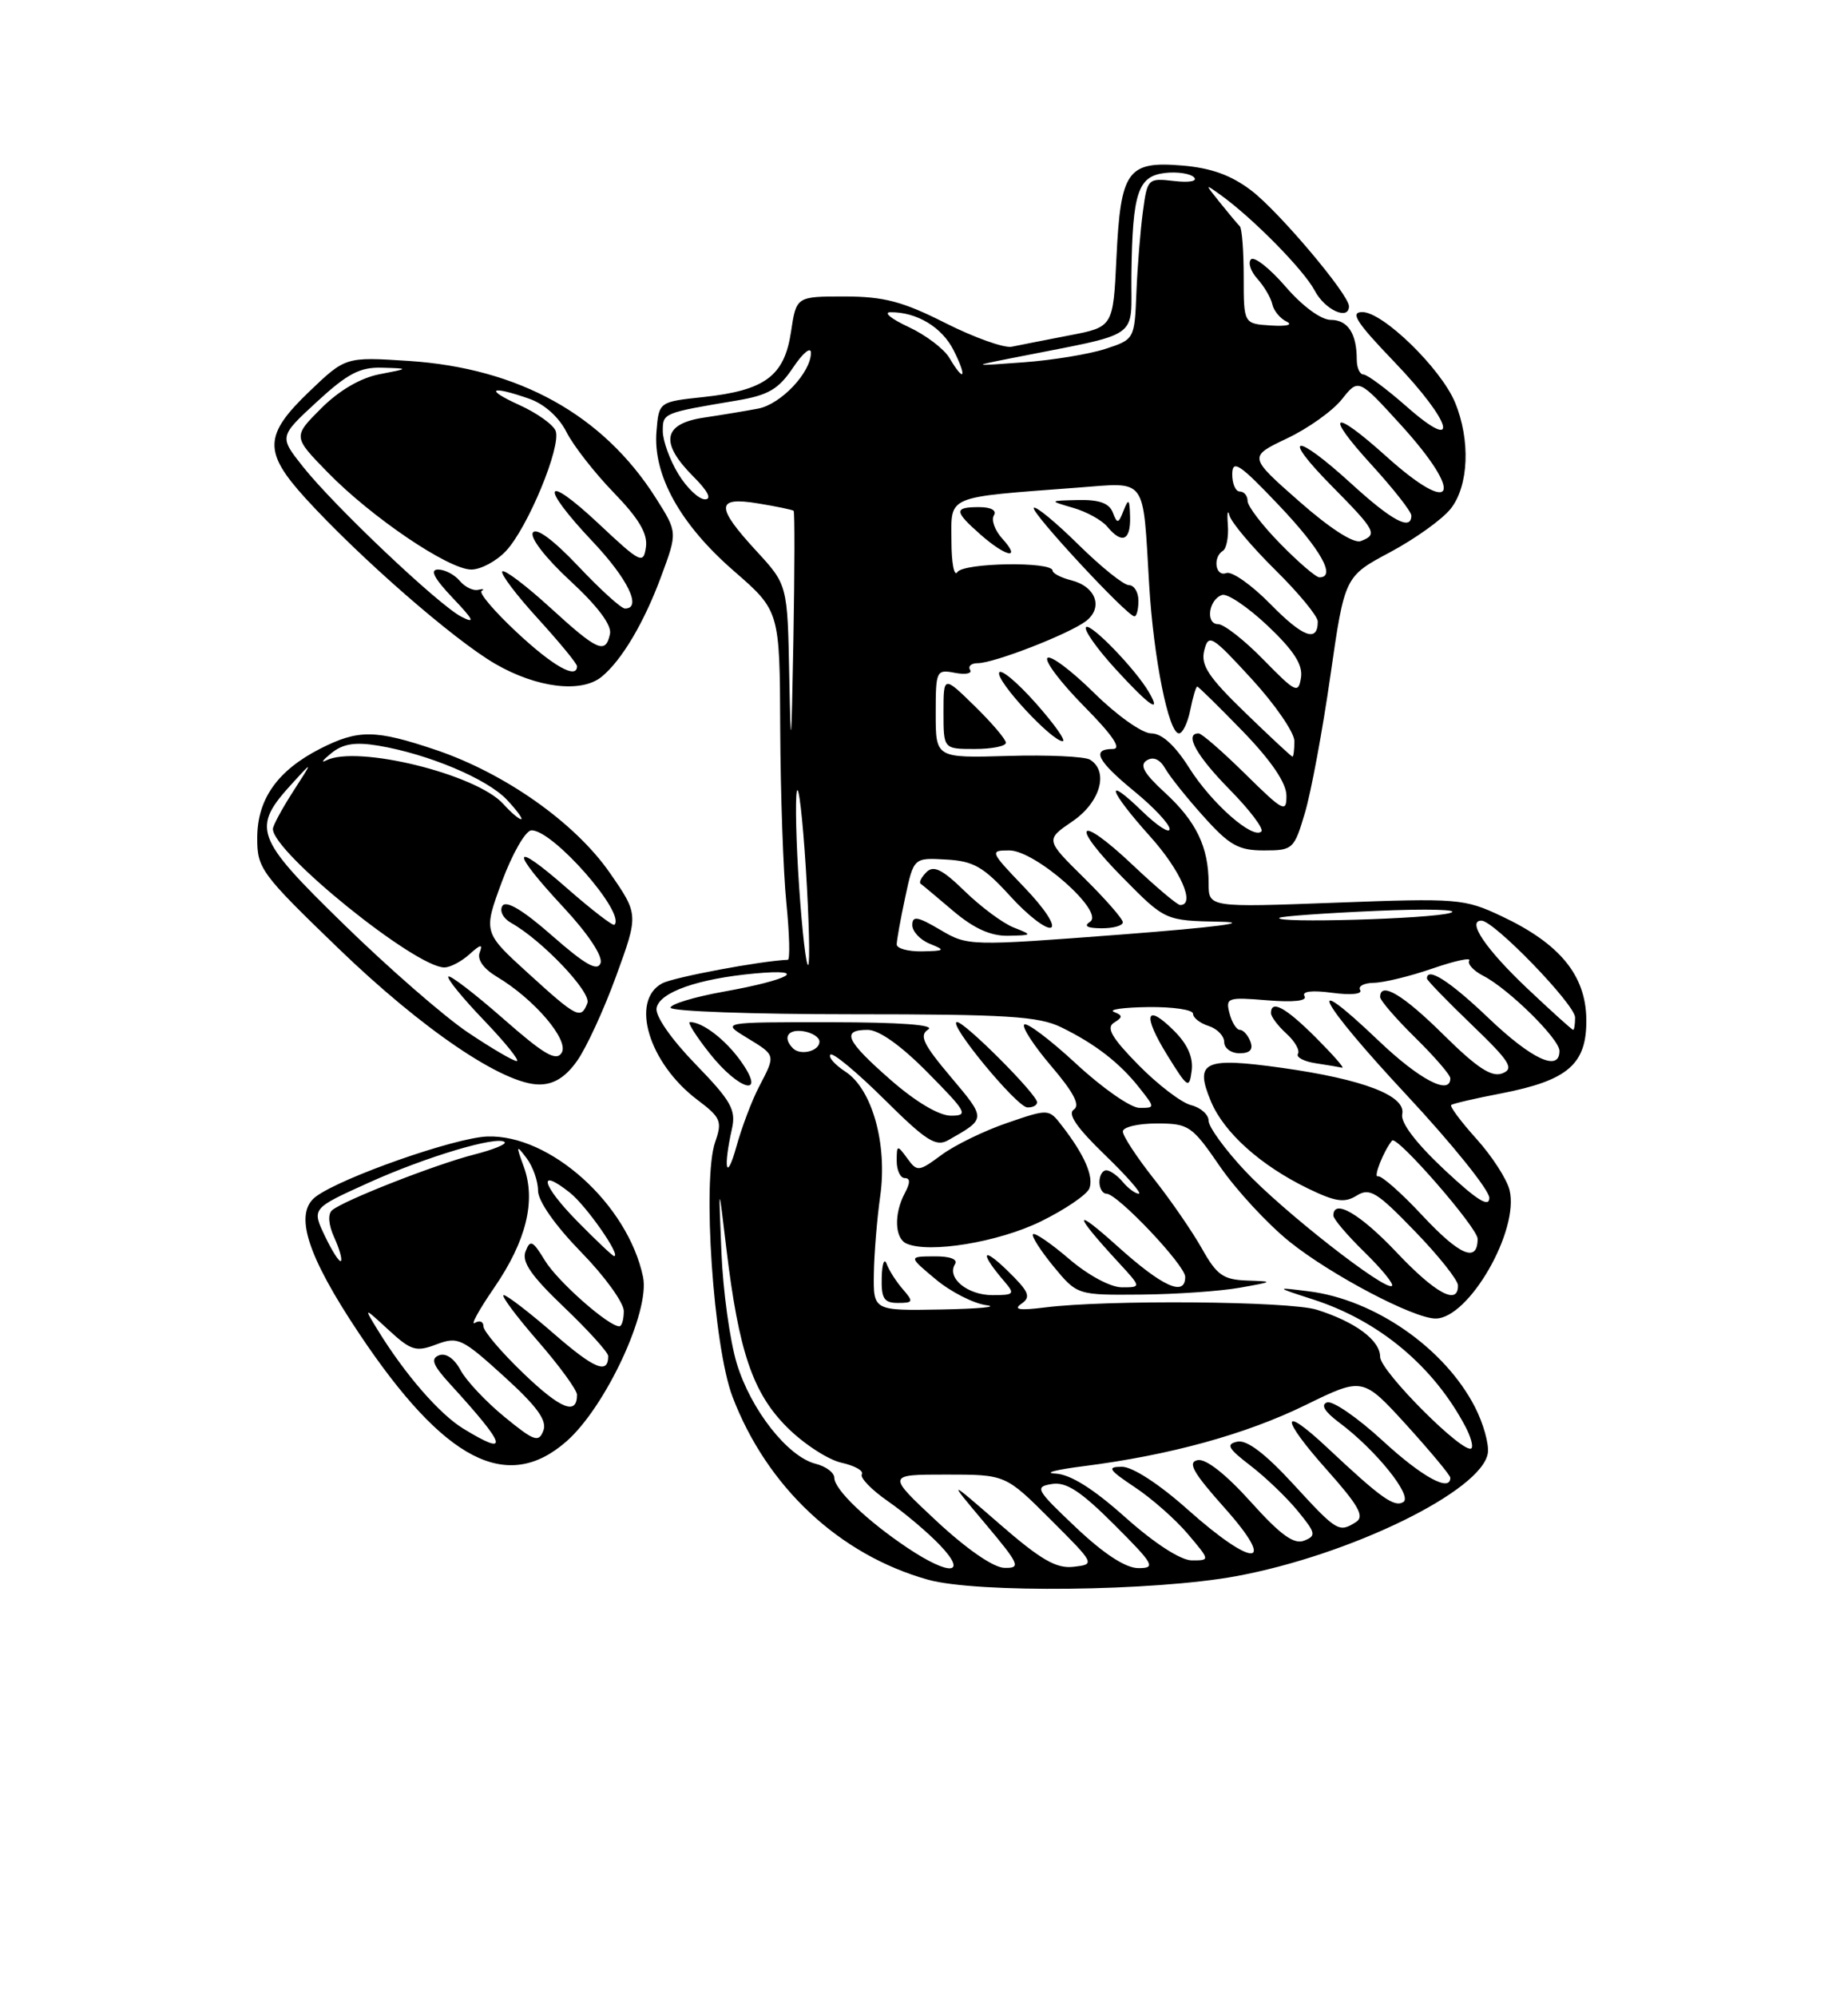 <?xml version="1.0" encoding="UTF-8" standalone="no"?>
<!DOCTYPE svg PUBLIC "-//W3C//DTD SVG 1.1//EN" "http://www.w3.org/Graphics/SVG/1.1/DTD/svg11.dtd" >
<svg xmlns="http://www.w3.org/2000/svg" xmlns:xlink="http://www.w3.org/1999/xlink" version="1.1" viewBox="0 0 237 256">
 <g >
 <path fill="currentColor"
d=" M 158.50 202.03 C 173.20 199.32 190.09 191.07 190.81 186.24 C 190.98 185.09 190.23 182.43 189.15 180.33 C 185.27 172.80 176.31 166.57 167.84 165.51 C 163.50 164.97 163.50 164.97 168.45 166.57 C 176.88 169.30 183.84 175.11 187.93 182.84 C 188.61 184.12 188.96 185.38 188.71 185.63 C 187.79 186.54 177.00 175.75 177.00 173.92 C 177.00 171.79 173.83 169.43 168.87 167.87 C 165.39 166.77 141.94 166.57 134.00 167.58 C 130.72 167.99 129.91 167.86 131.00 167.10 C 132.27 166.22 131.97 165.55 129.12 162.78 C 125.87 159.64 125.67 160.60 128.81 164.25 C 130.19 165.86 130.07 166.00 127.28 166.00 C 124.07 166.00 121.39 163.80 122.47 162.04 C 122.87 161.40 121.86 161.01 119.81 161.03 C 116.50 161.05 116.50 161.05 120.00 163.97 C 121.92 165.58 124.85 167.07 126.50 167.29 C 128.15 167.50 125.56 167.75 120.75 167.84 C 112.00 168.00 112.00 168.00 112.07 163.25 C 112.11 160.64 112.48 156.18 112.88 153.34 C 113.83 146.68 111.87 139.62 108.44 137.37 C 107.06 136.47 106.19 135.48 106.50 135.17 C 106.80 134.86 109.91 137.44 113.41 140.91 C 118.80 146.26 120.04 147.04 121.63 146.13 C 126.50 143.36 126.50 143.45 121.94 138.04 C 118.39 133.83 117.85 132.71 119.04 131.95 C 119.97 131.36 115.44 131.03 106.50 131.02 C 92.50 131.01 92.50 131.01 95.75 132.99 C 99.53 135.30 99.50 135.15 97.34 139.30 C 96.42 141.06 95.11 144.53 94.43 147.00 C 93.15 151.59 92.72 149.80 93.87 144.68 C 94.41 142.25 93.78 141.12 89.19 136.39 C 86.07 133.18 84.01 130.20 84.20 129.20 C 84.59 127.17 89.51 125.44 96.83 124.77 C 103.87 124.12 101.34 125.58 92.77 127.11 C 89.05 127.78 86.00 128.70 86.00 129.16 C 86.00 129.62 96.51 130.00 109.35 130.00 C 129.10 130.00 133.22 130.26 136.10 131.67 C 140.48 133.81 143.61 136.24 146.13 139.44 C 148.15 142.00 148.15 142.00 146.13 142.00 C 145.02 142.00 141.37 139.46 138.03 136.36 C 134.68 133.26 131.67 130.99 131.35 131.32 C 131.03 131.64 132.60 134.05 134.84 136.67 C 137.71 140.04 138.56 141.67 137.71 142.22 C 136.87 142.77 138.11 144.56 141.68 148.01 C 144.52 150.75 146.49 153.00 146.05 153.00 C 145.61 153.00 144.68 152.32 144.00 151.50 C 143.32 150.68 142.36 150.00 141.88 150.00 C 141.39 150.00 141.00 150.68 141.00 151.50 C 141.00 152.32 141.41 153.00 141.90 153.00 C 143.31 153.00 152.00 162.17 152.00 163.66 C 152.00 166.25 149.10 164.94 143.33 159.75 C 137.56 154.56 137.59 155.46 143.39 161.75 C 146.39 165.00 146.39 165.00 143.88 165.00 C 142.43 165.00 139.56 163.46 137.13 161.38 C 134.81 159.39 132.71 157.95 132.48 158.19 C 132.25 158.42 133.43 160.27 135.10 162.31 C 138.15 166.00 138.15 166.00 146.32 165.93 C 150.82 165.89 156.53 165.49 159.00 165.05 C 163.37 164.27 163.40 164.25 159.93 164.13 C 156.87 164.02 156.05 163.44 154.14 160.03 C 152.91 157.85 150.13 153.81 147.95 151.06 C 145.78 148.31 144.00 145.60 144.00 145.03 C 144.00 144.46 145.95 144.00 148.33 144.00 C 152.46 144.00 152.85 144.26 156.47 149.53 C 158.57 152.57 162.58 156.90 165.39 159.16 C 170.70 163.42 181.30 169.00 184.11 169.00 C 188.38 169.00 194.89 157.68 193.59 152.52 C 193.24 151.11 191.32 148.15 189.33 145.95 C 187.35 143.75 185.90 141.80 186.11 141.63 C 186.32 141.45 189.20 140.78 192.50 140.15 C 201.12 138.48 203.52 136.39 203.44 130.62 C 203.36 124.98 200.02 120.93 192.55 117.42 C 187.79 115.18 186.94 115.11 171.30 115.70 C 155.00 116.31 155.00 116.31 155.00 113.22 C 155.00 108.57 153.41 105.27 149.39 101.59 C 146.70 99.12 146.10 98.06 147.07 97.46 C 147.91 96.94 148.76 97.32 149.44 98.51 C 150.02 99.53 152.24 102.31 154.38 104.68 C 157.67 108.35 158.83 109.00 162.09 109.00 C 165.81 109.00 165.97 108.86 167.36 104.16 C 168.15 101.49 169.62 93.59 170.62 86.60 C 172.45 73.88 172.45 73.88 178.29 70.77 C 181.50 69.05 185.00 66.55 186.06 65.19 C 188.37 62.26 188.60 56.37 186.59 51.55 C 184.77 47.21 177.37 40.00 174.72 40.00 C 173.10 40.00 173.94 41.31 178.84 46.41 C 186.29 54.18 187.39 58.28 180.36 52.08 C 177.81 49.84 175.33 48.00 174.86 48.00 C 174.39 48.00 174.00 47.14 174.00 46.08 C 174.00 42.75 172.85 41.00 170.67 41.00 C 169.42 41.00 167.04 39.25 164.88 36.75 C 162.86 34.41 160.86 32.83 160.44 33.24 C 160.02 33.65 160.39 34.78 161.26 35.74 C 162.13 36.71 162.99 38.17 163.17 39.00 C 163.35 39.83 164.18 40.83 165.00 41.22 C 165.86 41.64 165.01 41.85 163.00 41.72 C 159.50 41.50 159.50 41.50 159.50 35.50 C 159.50 32.20 159.28 29.27 159.00 29.00 C 158.72 28.73 157.60 27.38 156.50 26.02 C 154.50 23.53 154.50 23.53 156.50 24.96 C 160.61 27.90 167.21 34.59 168.61 37.25 C 169.90 39.72 173.00 41.13 173.00 39.25 C 173.00 37.75 164.03 27.13 160.49 24.43 C 157.91 22.46 155.34 21.53 151.64 21.22 C 144.58 20.63 143.72 21.84 143.18 33.04 C 142.76 41.91 142.76 41.91 137.13 42.99 C 134.03 43.59 130.71 44.24 129.75 44.44 C 128.79 44.64 124.97 43.28 121.25 41.41 C 115.75 38.63 113.36 38.01 108.31 38.00 C 102.12 38.00 102.12 38.00 101.44 42.56 C 100.59 48.20 98.11 50.04 90.22 50.89 C 84.50 51.50 84.50 51.50 84.19 55.30 C 83.73 60.88 87.22 67.19 94.10 73.17 C 100.00 78.30 100.00 78.30 100.06 93.40 C 100.10 101.70 100.45 111.76 100.85 115.75 C 101.25 119.74 101.33 123.01 101.04 123.02 C 97.63 123.15 86.40 125.25 84.92 126.04 C 80.78 128.26 83.21 136.28 89.45 140.98 C 92.44 143.23 92.65 143.72 91.72 146.37 C 90.04 151.19 91.49 172.59 93.94 179.02 C 98.35 190.59 107.65 199.29 119.00 202.47 C 125.25 204.22 147.95 203.96 158.50 202.03 Z  M 72.64 184.75 C 77.66 180.35 83.38 168.08 82.47 163.68 C 80.53 154.36 70.53 145.36 62.47 145.67 C 58.32 145.83 43.93 150.87 40.55 153.34 C 37.63 155.47 39.32 160.85 46.09 170.97 C 56.98 187.26 65.02 191.43 72.64 184.75 Z  M 115.79 165.25 C 114.95 164.29 114.01 162.82 113.71 162.00 C 113.41 161.18 113.12 161.96 113.08 163.75 C 113.01 166.44 113.37 167.00 115.15 167.00 C 117.12 167.00 117.18 166.85 115.79 165.25 Z  M 133.45 156.57 C 136.58 155.04 139.40 153.12 139.71 152.32 C 140.29 150.79 139.07 148.00 136.20 144.30 C 134.50 142.10 134.50 142.10 129.16 143.93 C 126.23 144.93 122.45 146.77 120.76 148.02 C 117.80 150.20 117.63 150.22 116.34 148.45 C 115.07 146.71 115.00 146.73 115.00 148.81 C 115.00 150.01 115.47 151.00 116.04 151.00 C 116.75 151.00 116.75 151.60 116.04 152.93 C 114.63 155.57 114.73 158.71 116.25 159.39 C 119.14 160.68 128.02 159.22 133.45 156.57 Z  M 133.00 141.28 C 133.00 140.27 123.75 131.00 122.74 131.00 C 121.41 131.00 130.37 141.88 131.75 141.94 C 132.44 141.97 133.00 141.68 133.00 141.28 Z  M 74.00 135.99 C 75.18 134.34 77.44 129.44 79.02 125.10 C 81.90 117.20 81.90 117.20 78.19 111.85 C 73.74 105.45 64.77 99.12 55.90 96.12 C 48.12 93.50 45.95 93.48 41.05 95.97 C 35.59 98.76 33.00 102.42 32.99 107.38 C 32.97 111.30 33.47 111.98 43.34 121.50 C 54.17 131.96 64.56 139.00 69.16 139.00 C 71.02 139.00 72.53 138.07 74.00 135.99 Z  M 95.00 136.00 C 93.04 133.25 90.11 131.00 88.48 131.00 C 88.12 131.00 89.26 132.80 91.00 135.00 C 94.84 139.85 98.37 140.73 95.00 136.00 Z  M 77.15 86.75 C 79.72 84.66 82.61 79.80 84.80 73.86 C 86.89 68.22 86.89 68.22 84.12 63.85 C 77.35 53.17 66.55 47.19 52.40 46.26 C 44.31 45.74 44.31 45.74 39.65 50.20 C 33.83 55.78 33.76 57.91 39.20 63.89 C 46.12 71.47 58.16 81.98 63.50 85.08 C 68.83 88.17 74.54 88.87 77.15 86.75 Z  M 116.39 198.40 C 111.21 194.94 107.00 190.91 107.00 189.42 C 107.00 188.76 105.93 187.95 104.61 187.62 C 101.03 186.72 96.29 180.70 94.49 174.76 C 93.61 171.87 92.72 165.45 92.52 160.50 C 92.14 151.50 92.14 151.50 93.15 160.00 C 94.74 173.24 96.53 178.53 100.94 182.94 C 103.06 185.06 106.20 187.10 107.91 187.48 C 109.62 187.86 110.80 188.52 110.53 188.96 C 110.26 189.39 111.75 190.94 113.85 192.40 C 115.95 193.85 118.95 196.38 120.52 198.02 C 124.18 201.84 121.85 202.05 116.39 198.40 Z  M 120.11 194.96 C 113.73 189.00 113.73 189.00 121.34 189.00 C 128.96 189.00 128.96 189.00 134.72 194.75 C 140.46 200.48 140.47 200.50 137.68 200.82 C 135.47 201.08 133.48 199.93 128.19 195.33 C 121.50 189.52 121.50 189.52 126.33 195.26 C 130.76 200.53 130.96 201.00 128.83 200.96 C 127.41 200.93 124.02 198.59 120.11 194.96 Z  M 138.00 195.79 C 132.85 190.92 132.65 190.57 134.90 190.21 C 136.74 189.91 138.59 191.12 142.89 195.41 C 148.01 200.53 148.27 201.00 145.99 200.99 C 144.37 200.99 141.58 199.18 138.00 195.79 Z  M 144.34 194.50 C 140.18 190.78 137.26 188.96 135.34 188.87 C 133.78 188.80 135.43 188.37 139.00 187.92 C 150.05 186.51 159.76 183.84 167.43 180.09 C 174.77 176.50 174.77 176.50 180.39 182.66 C 183.47 186.06 186.00 189.09 186.00 189.41 C 186.00 191.30 182.37 189.31 177.31 184.65 C 174.11 181.71 170.91 179.50 170.19 179.75 C 169.34 180.05 169.88 180.94 171.77 182.35 C 176.42 185.82 181.21 191.75 179.97 192.52 C 178.81 193.23 177.11 192.02 170.27 185.60 C 164.19 179.89 164.13 181.63 170.18 188.41 C 174.24 192.97 175.03 194.37 173.91 195.08 C 171.70 196.47 171.48 196.34 165.83 190.19 C 162.26 186.31 159.90 184.52 158.69 184.78 C 157.19 185.10 157.48 185.64 160.35 187.84 C 162.26 189.30 164.99 191.91 166.41 193.64 C 168.75 196.49 168.83 196.85 167.25 197.47 C 165.94 197.99 164.20 196.72 160.39 192.48 C 157.20 188.94 154.64 186.93 153.59 187.15 C 152.26 187.42 153.02 188.76 157.03 193.25 C 163.88 200.92 160.85 201.08 152.34 193.50 C 148.68 190.23 145.25 188.00 143.89 188.00 C 141.92 188.00 142.16 188.37 145.55 190.63 C 147.72 192.07 150.78 194.77 152.35 196.63 C 155.20 200.00 155.20 200.00 152.85 200.00 C 151.42 199.99 148.09 197.84 144.34 194.50 Z  M 179.09 160.50 C 174.43 155.58 171.00 153.58 171.00 155.80 C 171.00 156.24 172.79 158.34 174.98 160.48 C 177.17 162.62 178.77 164.57 178.52 164.81 C 177.75 165.59 164.47 155.21 159.66 150.06 C 157.10 147.33 155.00 144.44 155.00 143.65 C 155.00 142.86 153.99 141.96 152.75 141.65 C 151.51 141.34 148.48 139.02 146.00 136.50 C 142.57 133.01 141.83 131.72 142.87 131.08 C 144.01 130.37 144.01 130.16 142.86 129.70 C 142.11 129.40 144.09 129.12 147.25 129.08 C 150.41 129.04 153.00 129.42 153.00 129.93 C 153.00 130.45 153.90 131.15 155.00 131.50 C 156.10 131.85 157.00 132.78 157.00 133.57 C 157.00 134.36 157.89 135.00 158.97 135.00 C 160.31 135.00 160.75 134.52 160.36 133.50 C 160.05 132.68 159.44 132.00 159.01 132.00 C 158.58 132.00 157.98 131.05 157.68 129.88 C 157.16 127.88 157.42 127.79 162.52 128.21 C 165.89 128.49 167.68 128.29 167.30 127.68 C 166.92 127.06 168.25 126.90 170.85 127.25 C 173.22 127.57 174.76 127.42 174.44 126.90 C 174.13 126.41 174.92 125.99 176.19 125.97 C 177.46 125.95 180.84 125.13 183.70 124.14 C 186.57 123.15 188.69 122.69 188.43 123.12 C 188.16 123.55 188.97 124.43 190.22 125.07 C 193.47 126.74 200.00 133.17 200.00 134.70 C 200.00 137.43 196.46 135.79 190.91 130.50 C 185.96 125.77 183.00 123.87 183.00 125.42 C 183.00 125.64 185.59 128.32 188.75 131.35 C 193.66 136.07 194.23 136.98 192.66 137.58 C 191.29 138.10 189.43 136.88 185.14 132.64 C 179.94 127.49 177.00 125.74 177.00 127.79 C 177.00 128.23 179.03 130.57 181.50 133.00 C 183.97 135.43 186.00 137.77 186.00 138.21 C 186.00 140.46 182.03 138.38 176.79 133.38 C 166.88 123.93 169.11 128.26 180.37 140.33 C 186.22 146.60 191.00 152.54 191.00 153.53 C 191.00 154.83 189.43 153.85 185.22 149.91 C 181.59 146.51 179.59 143.87 179.83 142.81 C 180.35 140.45 174.87 138.34 164.41 136.87 C 154.38 135.47 153.16 136.05 155.30 141.17 C 156.97 145.17 161.66 149.38 167.76 152.34 C 171.27 154.04 172.43 154.21 173.98 153.25 C 175.65 152.20 176.57 152.76 181.42 157.78 C 184.47 160.92 186.97 164.06 186.98 164.75 C 187.02 167.37 184.10 165.80 179.09 160.50 Z  M 150.61 132.16 C 146.93 128.47 146.47 130.03 149.71 135.26 C 152.32 139.48 152.52 139.61 152.83 137.24 C 153.05 135.55 152.31 133.86 150.61 132.16 Z  M 168.76 133.00 C 164.89 129.13 163.00 128.09 163.00 129.85 C 163.00 130.31 163.89 131.49 164.98 132.48 C 166.06 133.46 166.73 134.63 166.46 135.07 C 166.19 135.50 167.21 136.05 168.73 136.28 C 170.25 136.51 171.78 136.77 172.13 136.85 C 172.48 136.93 170.96 135.20 168.76 133.00 Z  M 182.41 155.79 C 179.71 152.89 177.14 150.63 176.71 150.77 C 176.07 150.98 177.47 147.47 178.53 146.19 C 179.13 145.47 189.50 157.37 189.50 158.78 C 189.50 161.90 187.22 160.94 182.41 155.79 Z  M 114.23 138.42 C 108.48 133.39 107.84 132.00 111.28 132.00 C 112.73 132.00 115.57 134.02 119.00 137.50 C 124.00 142.56 124.24 143.00 121.95 143.00 C 120.43 143.00 117.44 141.23 114.23 138.42 Z  M 101.70 134.37 C 100.33 133.00 101.03 131.87 103.04 132.18 C 104.16 132.36 105.09 132.95 105.09 133.50 C 105.11 134.72 102.67 135.34 101.70 134.37 Z  M 195.93 126.75 C 190.57 121.69 188.06 118.00 189.99 118.00 C 191.59 118.00 202.00 128.75 202.00 130.41 C 202.00 131.29 201.89 132.00 201.75 132.00 C 201.61 132.00 198.99 129.64 195.93 126.75 Z  M 102.49 113.74 C 102.10 108.03 101.97 102.49 102.19 101.43 C 102.42 100.37 102.94 104.84 103.35 111.37 C 103.76 117.90 103.89 123.44 103.65 123.68 C 103.40 123.93 102.88 119.46 102.49 113.74 Z  M 115.00 121.05 C 115.00 120.53 115.49 117.81 116.09 115.01 C 117.18 109.93 117.18 109.93 121.34 110.17 C 124.85 110.36 126.13 111.10 129.55 114.85 C 131.77 117.30 134.12 119.12 134.77 118.90 C 135.43 118.67 133.96 116.43 131.38 113.75 C 126.95 109.13 126.90 109.00 129.44 109.00 C 132.79 109.00 141.75 116.91 139.79 118.15 C 138.94 118.69 139.43 118.97 141.25 118.98 C 142.76 118.99 144.00 118.65 144.00 118.21 C 144.00 117.78 141.76 115.22 139.03 112.53 C 134.07 107.64 134.07 107.64 137.53 105.28 C 141.11 102.85 142.24 98.88 139.79 97.37 C 139.12 96.96 134.40 96.74 129.29 96.89 C 120.00 97.16 120.00 97.16 120.00 91.46 C 120.00 85.94 120.08 85.78 122.47 86.24 C 123.83 86.50 124.70 86.33 124.41 85.86 C 124.12 85.38 124.57 85.00 125.40 85.00 C 127.49 85.00 137.10 81.26 139.27 79.61 C 141.52 77.88 140.55 75.18 137.39 74.38 C 136.08 74.05 135.00 73.49 134.99 73.14 C 134.98 71.94 123.55 72.12 122.78 73.33 C 122.37 73.97 122.02 72.17 122.02 69.31 C 122.00 63.43 121.13 63.79 138.22 62.50 C 147.20 61.83 146.54 60.92 147.38 75.00 C 147.95 84.40 149.87 94.00 151.20 94.00 C 151.67 94.00 152.32 92.65 152.65 91.00 C 152.98 89.35 153.38 88.00 153.54 88.00 C 153.70 88.00 156.33 90.59 159.40 93.75 C 163.05 97.53 164.97 100.35 164.98 101.97 C 165.00 104.23 164.58 104.01 159.72 99.22 C 156.81 96.35 154.11 94.00 153.72 94.00 C 151.84 94.00 153.43 96.86 157.69 101.19 C 160.27 103.81 162.10 106.23 161.77 106.57 C 160.69 107.64 155.39 102.98 152.51 98.42 C 150.67 95.51 149.00 94.00 147.64 94.00 C 146.48 94.00 143.24 91.70 140.31 88.81 C 137.41 85.95 134.73 83.94 134.33 84.33 C 133.94 84.73 136.05 87.51 139.02 90.52 C 142.72 94.26 143.89 96.00 142.72 96.00 C 139.93 96.00 140.71 97.52 145.50 101.45 C 147.97 103.47 150.00 105.64 150.00 106.26 C 150.00 106.88 148.43 105.87 146.50 104.00 C 141.51 99.16 142.17 101.28 147.50 107.21 C 151.42 111.57 153.36 116.00 151.35 116.00 C 150.99 116.00 148.26 113.70 145.29 110.89 C 138.15 104.14 137.09 105.51 144.02 112.52 C 149.43 118.00 149.43 118.00 156.47 118.14 C 160.79 118.22 155.92 118.85 143.82 119.78 C 124.26 121.27 124.11 121.26 120.57 119.17 C 117.67 117.46 117.00 117.35 117.00 118.57 C 117.00 119.39 118.01 120.47 119.25 120.97 C 121.29 121.79 121.20 121.88 118.25 121.94 C 116.46 121.97 115.00 121.57 115.00 121.05 Z  M 130.00 118.88 C 128.62 118.34 125.81 116.25 123.75 114.25 C 120.86 111.43 119.73 110.87 118.82 111.78 C 118.17 112.43 117.83 113.10 118.07 113.27 C 118.31 113.44 120.20 115.02 122.28 116.79 C 124.91 119.01 127.06 119.98 129.28 119.94 C 132.44 119.87 132.45 119.85 130.00 118.88 Z  M 129.00 95.20 C 129.00 94.76 127.20 92.65 125.00 90.50 C 121.00 86.59 121.00 86.59 121.00 91.30 C 121.00 96.00 121.00 96.00 125.00 96.00 C 127.20 96.00 129.00 95.64 129.00 95.20 Z  M 132.83 90.12 C 130.45 87.44 128.34 85.68 128.14 86.21 C 127.73 87.29 134.89 95.00 136.28 95.00 C 136.77 95.00 135.21 92.80 132.83 90.12 Z  M 147.34 88.71 C 145.63 85.77 139.86 79.81 139.28 80.38 C 138.96 80.71 140.67 83.14 143.10 85.79 C 147.39 90.48 149.04 91.62 147.34 88.71 Z  M 146.00 77.00 C 146.00 75.90 145.45 75.00 144.78 75.00 C 144.11 75.00 141.20 72.66 138.31 69.81 C 135.41 66.95 132.84 64.83 132.58 65.09 C 132.10 65.57 144.56 79.00 145.49 79.00 C 145.77 79.00 146.00 78.10 146.00 77.00 Z  M 128.56 69.06 C 127.59 68.00 127.10 66.65 127.46 66.06 C 127.86 65.42 127.11 65.00 125.56 65.00 C 122.32 65.00 122.35 65.52 125.75 68.52 C 129.04 71.41 131.04 71.80 128.56 69.06 Z  M 144.93 66.25 C 144.87 63.95 144.74 63.82 144.10 65.43 C 143.43 67.15 143.28 67.18 142.71 65.68 C 142.25 64.49 140.95 64.03 138.28 64.09 C 134.50 64.18 134.50 64.18 137.62 65.09 C 139.34 65.58 141.31 66.67 142.00 67.50 C 143.89 69.78 145.01 69.30 144.93 66.25 Z  M 164.08 117.64 C 164.31 117.44 169.90 117.04 176.50 116.75 C 183.10 116.46 187.38 116.58 186.00 117.01 C 183.57 117.78 163.25 118.36 164.08 117.64 Z  M 101.22 86.73 C 101.00 74.96 101.00 74.96 97.00 70.62 C 91.74 64.91 91.79 63.62 97.25 64.53 C 99.59 64.91 101.62 65.34 101.78 65.47 C 101.93 65.61 101.91 73.09 101.75 82.11 C 101.49 96.18 101.42 96.83 101.22 86.73 Z  M 159.68 91.33 C 154.96 86.76 153.97 85.26 154.44 83.37 C 154.99 81.20 155.39 81.44 160.51 87.01 C 163.53 90.30 166.00 93.89 166.00 94.99 C 166.00 96.10 165.89 96.99 165.75 96.98 C 165.61 96.97 162.88 94.43 159.68 91.33 Z  M 162.04 84.56 C 159.59 82.05 156.97 80.00 156.22 80.00 C 154.57 80.00 155.00 76.83 156.73 76.26 C 157.40 76.03 160.03 77.81 162.58 80.21 C 165.93 83.39 167.10 85.20 166.85 86.84 C 166.52 88.95 166.18 88.79 162.04 84.56 Z  M 162.94 77.44 C 160.52 74.97 157.97 73.18 157.27 73.45 C 155.88 73.98 155.49 71.44 156.83 70.60 C 157.29 70.32 157.58 68.83 157.47 67.29 C 157.35 65.76 157.45 65.21 157.68 66.08 C 157.91 66.95 160.55 70.09 163.55 73.05 C 166.55 76.01 169.00 78.98 169.00 79.66 C 169.00 82.38 167.11 81.69 162.94 77.44 Z  M 164.21 69.71 C 161.89 67.35 160.00 64.88 160.00 64.21 C 160.00 63.55 159.55 63.00 159.00 63.00 C 158.45 63.00 158.02 61.99 158.03 60.75 C 158.06 58.85 159.00 59.48 164.03 64.78 C 169.39 70.42 171.40 74.00 169.21 74.00 C 168.77 74.00 166.52 72.07 164.21 69.71 Z  M 166.58 64.23 C 160.12 58.54 160.12 58.54 165.04 56.20 C 167.75 54.92 170.92 52.66 172.09 51.18 C 174.22 48.50 174.22 48.50 179.61 54.41 C 187.89 63.49 186.59 66.41 177.79 58.50 C 170.84 52.25 169.77 52.87 175.90 59.58 C 178.70 62.65 181.00 65.57 181.00 66.08 C 181.00 68.08 178.53 66.77 173.31 62.00 C 166.05 55.37 164.16 55.58 170.78 62.28 C 176.47 68.04 176.72 68.51 174.52 69.35 C 173.61 69.70 170.54 67.72 166.58 64.23 Z  M 86.99 60.75 C 85.90 58.96 85.01 56.50 85.00 55.27 C 85.00 52.93 85.00 52.93 94.47 51.34 C 98.56 50.65 99.84 49.90 101.72 47.10 C 102.97 45.23 104.00 44.39 104.00 45.22 C 104.00 47.74 100.15 51.81 97.24 52.37 C 95.73 52.66 92.59 53.18 90.25 53.53 C 85.01 54.32 84.59 56.74 88.92 61.08 C 90.78 62.93 91.32 64.00 90.41 64.00 C 89.62 64.00 88.08 62.54 86.99 60.75 Z  M 121.76 45.88 C 121.07 44.71 118.70 42.92 116.50 41.90 C 114.30 40.88 113.26 40.03 114.18 40.02 C 117.57 39.98 120.83 41.94 122.32 44.94 C 124.06 48.42 123.66 49.09 121.76 45.88 Z  M 129.50 45.95 C 146.79 42.51 144.99 43.76 145.10 35.18 C 145.24 24.66 145.93 22.58 149.41 22.17 C 150.97 21.99 152.64 22.24 153.12 22.72 C 153.62 23.22 152.54 23.43 150.58 23.20 C 147.21 22.81 147.14 22.88 146.57 27.15 C 146.25 29.54 145.87 34.20 145.74 37.50 C 145.50 43.48 145.49 43.50 141.76 44.72 C 139.70 45.39 134.98 46.17 131.26 46.44 C 124.65 46.93 124.61 46.92 129.50 45.95 Z  M 59.43 183.12 C 56.37 181.26 51.94 176.16 48.46 170.50 C 46.62 167.50 46.62 167.50 49.83 170.46 C 52.72 173.12 53.35 173.31 55.98 172.31 C 58.73 171.28 59.25 171.53 64.63 176.41 C 68.90 180.29 70.19 182.07 69.68 183.38 C 69.09 184.93 68.50 184.72 64.69 181.60 C 62.32 179.66 59.78 176.96 59.06 175.61 C 58.27 174.13 57.18 173.38 56.31 173.71 C 55.19 174.14 55.50 174.97 57.71 177.38 C 65.01 185.37 65.43 186.78 59.43 183.12 Z  M 67.13 176.03 C 64.31 173.33 62.00 170.61 62.00 170.00 C 62.00 169.38 61.51 169.19 60.90 169.56 C 60.30 169.94 61.41 167.91 63.37 165.06 C 67.50 159.05 68.76 153.90 67.18 149.56 C 66.16 146.77 66.19 146.67 67.53 148.44 C 68.34 149.51 69.00 151.38 69.00 152.60 C 69.00 153.94 71.18 157.05 74.50 160.46 C 77.53 163.55 80.00 166.97 80.00 168.04 C 80.00 169.12 79.74 170.00 79.43 170.00 C 78.03 170.00 71.50 164.23 69.88 161.56 C 68.32 159.00 68.00 158.84 67.40 160.40 C 66.88 161.74 68.14 163.55 72.36 167.57 C 75.46 170.53 78.00 173.34 78.00 173.81 C 78.00 176.20 76.24 175.47 71.05 170.96 C 67.91 168.23 65.01 166.00 64.60 166.00 C 64.20 166.00 66.14 168.62 68.93 171.83 C 71.72 175.03 74.00 178.16 74.00 178.77 C 74.00 181.45 71.92 180.62 67.13 176.03 Z  M 41.67 158.43 C 39.98 154.89 39.98 154.89 47.24 151.61 C 54.61 148.27 63.85 145.52 64.72 146.39 C 64.99 146.65 63.24 147.36 60.85 147.97 C 55.91 149.22 43.97 153.90 42.58 155.13 C 42.02 155.62 42.13 157.00 42.86 158.60 C 43.53 160.06 43.91 161.42 43.72 161.62 C 43.52 161.81 42.60 160.38 41.67 158.43 Z  M 74.02 156.52 C 69.47 151.89 68.87 149.52 73.10 152.88 C 75.20 154.55 79.70 161.00 78.76 161.00 C 78.57 161.00 76.44 158.98 74.02 156.52 Z  M 59.99 132.32 C 56.97 130.29 49.82 124.07 44.10 118.48 C 32.59 107.26 32.20 106.16 37.58 100.30 C 40.14 97.50 40.14 97.50 37.57 101.48 C 36.16 103.67 35.00 105.82 35.00 106.25 C 35.00 109.25 53.27 124.00 56.99 124.00 C 57.73 124.00 59.18 123.24 60.21 122.31 C 61.64 121.02 61.95 120.96 61.52 122.08 C 61.17 122.99 62.01 124.17 63.73 125.20 C 68.52 128.05 73.03 133.34 72.03 134.94 C 71.33 136.08 69.77 135.16 64.53 130.56 C 60.89 127.37 57.73 124.94 57.50 125.17 C 57.27 125.40 59.33 127.93 62.08 130.79 C 64.83 133.66 66.71 136.00 66.27 136.00 C 65.83 136.00 63.00 134.34 59.99 132.32 Z  M 67.74 124.75 C 61.97 119.50 61.97 119.50 64.37 113.00 C 65.70 109.42 67.39 106.47 68.14 106.43 C 70.83 106.29 80.29 117.04 78.80 118.53 C 78.61 118.72 75.88 116.62 72.73 113.86 C 65.56 107.57 65.32 108.83 72.27 116.30 C 75.41 119.67 77.33 122.56 77.02 123.44 C 76.63 124.55 75.05 123.65 70.82 119.94 C 67.09 116.66 64.90 115.35 64.43 116.11 C 64.03 116.76 64.53 117.72 65.55 118.29 C 69.51 120.50 75.87 127.19 75.33 128.57 C 74.51 130.71 74.00 130.45 67.74 124.75 Z  M 64.54 103.04 C 61.08 99.22 45.75 95.46 41.82 97.47 C 41.09 97.84 41.40 97.42 42.50 96.53 C 43.98 95.33 45.54 95.08 48.50 95.57 C 54.91 96.64 62.48 99.82 65.01 102.51 C 66.30 103.88 67.11 105.00 66.83 105.00 C 66.54 105.00 65.51 104.12 64.54 103.04 Z  M 66.27 81.04 C 63.39 78.35 61.36 75.97 61.77 75.74 C 62.17 75.51 61.97 75.45 61.32 75.60 C 60.68 75.76 59.61 75.23 58.95 74.44 C 58.29 73.65 57.05 73.00 56.18 73.00 C 55.09 73.00 55.67 74.12 58.05 76.63 C 60.76 79.47 61.00 79.99 59.17 79.05 C 56.23 77.53 42.85 64.86 38.83 59.79 C 35.80 55.96 35.80 55.96 40.65 51.49 C 44.57 47.88 46.17 47.04 49.00 47.13 C 52.50 47.23 52.50 47.23 48.66 47.97 C 46.23 48.44 43.48 50.05 41.19 52.34 C 37.56 55.97 37.56 55.97 42.03 60.55 C 47.66 66.32 57.54 73.00 60.44 73.00 C 61.66 73.00 63.66 71.93 64.89 70.62 C 67.69 67.64 72.01 57.19 71.26 55.23 C 70.95 54.42 68.85 52.93 66.60 51.91 C 62.08 49.86 62.88 49.36 67.88 51.11 C 69.80 51.78 71.68 53.46 72.64 55.36 C 73.51 57.09 76.23 60.58 78.69 63.12 C 81.94 66.47 83.08 68.40 82.84 70.12 C 82.52 72.36 82.16 72.18 76.75 67.10 C 69.68 60.48 69.14 62.15 76.00 69.41 C 80.53 74.20 82.37 78.00 80.15 78.00 C 79.67 78.00 76.98 75.56 74.16 72.57 C 70.97 69.20 68.77 67.57 68.34 68.27 C 67.94 68.91 69.98 71.54 73.12 74.44 C 76.65 77.69 78.47 80.13 78.23 81.25 C 77.66 83.90 76.66 83.45 70.55 77.87 C 67.46 75.05 64.70 72.96 64.42 73.24 C 64.15 73.52 66.19 76.23 68.96 79.26 C 71.73 82.30 74.00 85.05 74.00 85.39 C 74.00 87.12 70.94 85.40 66.27 81.04 Z "/>
</g>
</svg>